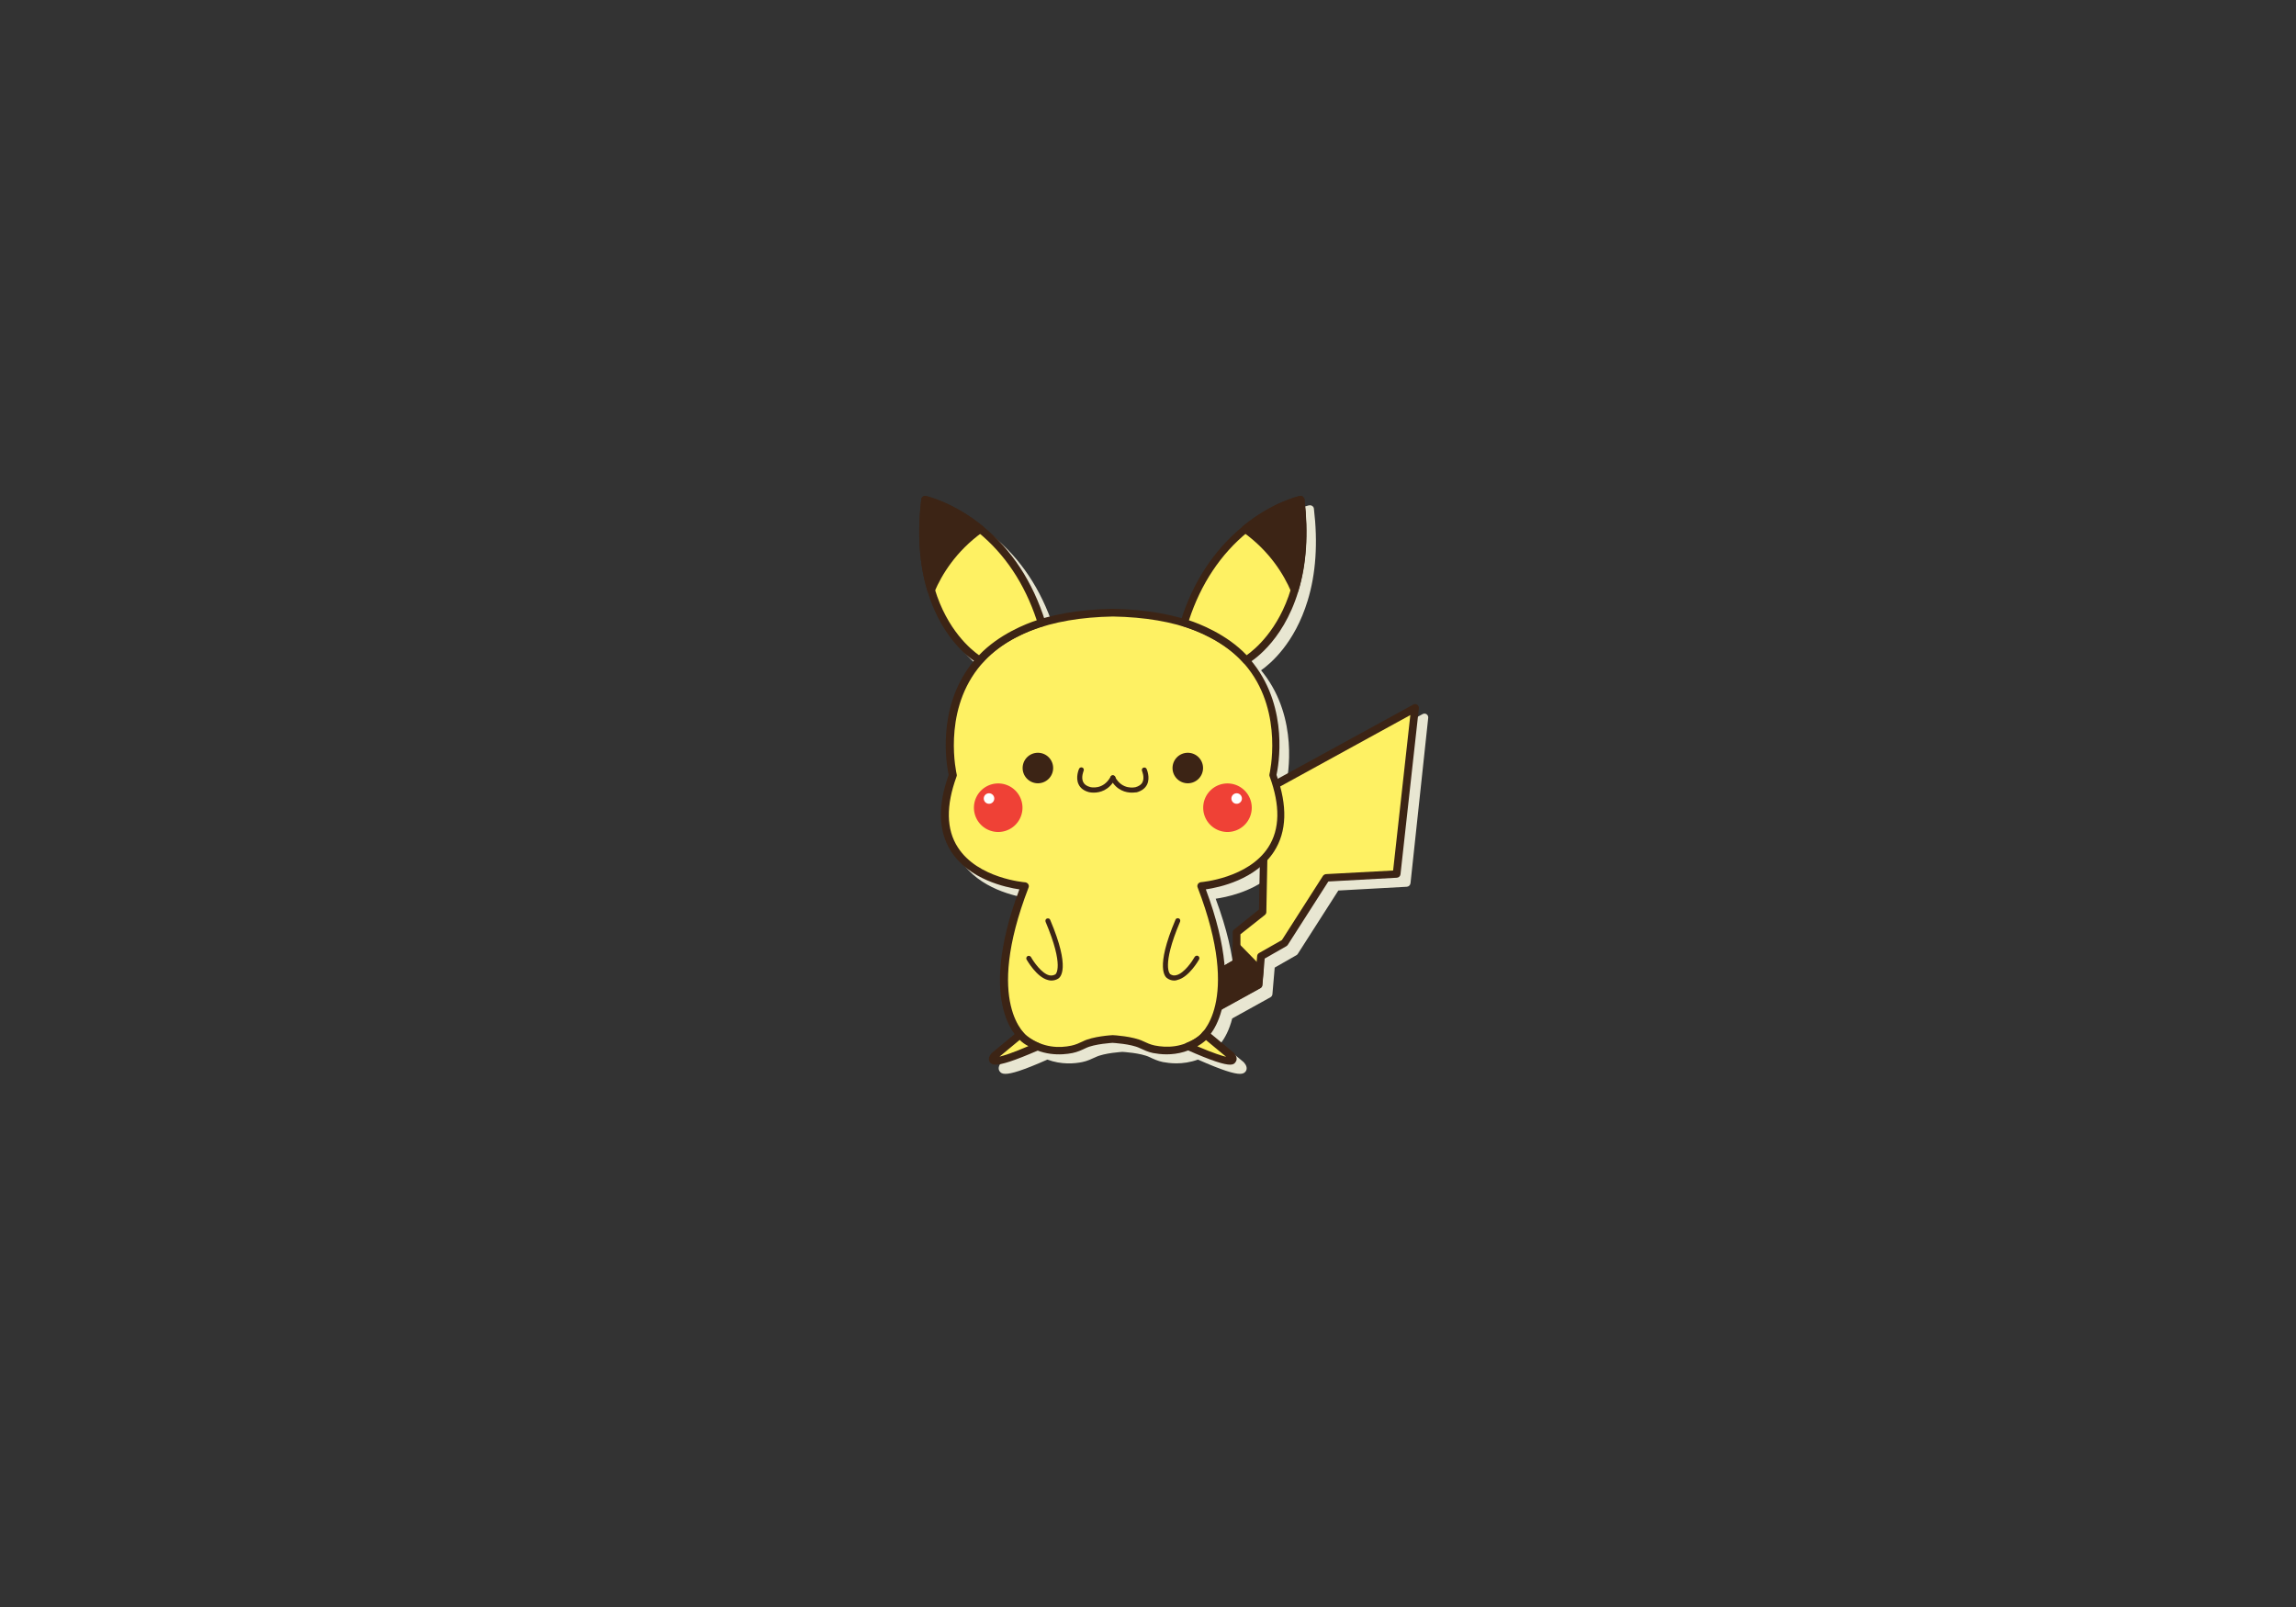 <?xml version="1.0" encoding="utf-8"?>
<svg id="master-artboard" viewBox="0 0 1400 980" version="1.1" xmlns="http://www.w3.org/2000/svg" x="0px" y="0px" width="1400px" height="980px" enable-background="new 0 0 1400 980">
<rect x="0" y="0" width="1400" height="980" fill="#333333" stroke="none"/>
<path fill="#E8E6D2" d="M382.9,249.8c-0.7-0.5-1.6-0.5-2.4-0.1l-82.4,45.2c-0.3-0.8-0.5-1.6-0.8-2.4c1.2-5.5,7.5-40-13.8-67.6&#10;&#9;&#9;&#9;c-0.5-0.6-1-1.3-1.5-1.9c5.8-4.1,20.5-16.5,28.4-42.5c5-16.3,6.3-35.2,3.8-56.1c-0.1-0.7-0.4-1.2-1-1.6c-0.5-0.4-1.2-0.5-1.8-0.4&#10;&#9;&#9;&#9;c-0.1,0-0.3,0.1-0.6,0.1c-0.6,0.2-1.7,0.5-3.1,0.9c-0.1,0-0.3,0.1-0.4,0.1c-6,2-17.9,6.9-30.6,17.2c-17.2,14-29.7,32.8-37.4,56&#10;&#9;&#9;&#9;c-12.2-3.5-26.3-5.4-42-5.7c-15.7,0.3-29.7,2.2-41.9,5.7c-7.6-23.2-20.2-42-37.4-56c-17.8-14.6-34-18.3-34.7-18.4&#10;&#9;&#9;&#9;c-0.6-0.1-1.3,0-1.8,0.4c-0.5,0.4-0.9,1-1,1.6c-0.2,1.3-0.3,2.6-0.4,3.9c-1.6,16.8-0.8,32.2,2.5,45.9c0.1,0.6,0.3,1.2,0.5,1.8&#10;&#9;&#9;&#9;c0.1,0.4,0.2,0.9,0.3,1.3c0.3,1,0.6,2.1,0.9,3.1c0,0,0,0,0,0c7.8,26,22.6,38.4,28.4,42.5c-0.5,0.6-1,1.2-1.5,1.9&#10;&#9;&#9;&#9;c-21.3,27.6-15,62.1-13.8,67.6c-6.8,18.9-6.3,34.6,1.5,46.7c11.1,17.2,33.4,21.9,41.6,23.1c-20.2,54.2-9.8,79-2.8,88.3l-13.8,11.5&#10;&#9;&#9;&#9;c-0.1,0.1-0.2,0.1-0.2,0.2c-1.4,1.5-2.4,3.7-1.1,5.5c0.6,0.8,1.4,1.5,3.5,1.5c3.5,0,10.5-2,25.6-8.7c8.5,3.2,16.6,2.5,21.3,1.5&#10;&#9;&#9;&#9;c3-0.6,5.7-1.9,8.1-3c5.3-2.6,16.5-3.2,16.3-3.2c0.1,0,11.2,0.6,16.6,3.2c2.3,1.1,5.1,2.4,8.1,3c2.2,0.4,5,0.8,8.3,0.8&#10;&#9;&#9;&#9;c3.9,0,8.4-0.6,13.1-2.3c15.1,6.7,22.1,8.7,25.6,8.7c2,0,2.9-0.7,3.5-1.5c1.3-1.8,0.3-4-1.1-5.5c-0.1-0.1-0.1-0.1-0.2-0.2&#10;&#9;&#9;&#9;l-13.8-11.5c2.4-3.2,5.1-8,6.9-15.1l23.3-12.9c0.7-0.4,1.1-1.1,1.2-1.8l1.4-16.3l13.3-7.6c0.3-0.2,0.6-0.4,0.8-0.8l24.7-38.6&#10;&#9;&#9;&#9;l41.8-2.3c1.1-0.1,2-0.9,2.2-2.1L383.9,252C384,251.1,383.6,250.3,382.9,249.8z M254.3,362.3c6.3-0.9,21.2-3.9,32.7-13.3&#10;&#9;&#9;&#9;l-0.5,25.7l-15.2,12.1c-0.5,0.4-0.9,1.1-0.9,1.8v8.6v8.6l-4.8,2.8C264.6,396.3,261.3,381.1,254.3,362.3z" transform="matrix(1, 0, 0, 1, 486.961, 185.767)"/><g transform="matrix(1, 0, 0, 1, 486.961, 185.767)">
				<path fill="#FEF163" d="M375.9,246l-11.2,101.2l-43,2.3l-25.3,39.6l-14.4,8.2l-0.8,8.7l-0.8,8.8l-24.3,13.4&#10;&#9;&#9;&#9;&#9;&#9;c1.4-5.6,2.1-12.7,1.7-21.4l9.2-5.4v-18.5l16-12.8l1.4-74L375.9,246z"/>
				<path fill="#3C2415" d="M256.2,430.5c-0.5,0-1-0.2-1.4-0.5c-0.7-0.6-1.1-1.5-0.8-2.4c1.4-6,2-13,1.6-20.8c0-0.9,0.4-1.7,1.1-2.1&#10;&#9;&#9;&#9;&#9;&#9;l8-4.7v-17.2c0-0.7,0.3-1.4,0.9-1.8l15.1-12.1l1.4-72.9c0-0.8,0.5-1.6,1.2-2l91.5-50.1c0.8-0.4,1.7-0.4,2.4,0.1&#10;&#9;&#9;&#9;&#9;&#9;c0.7,0.5,1.1,1.3,1,2.2L367,347.4c-0.1,1.1-1,2-2.2,2.1l-41.8,2.3l-24.7,38.6c-0.2,0.3-0.5,0.6-0.8,0.8l-13.3,7.6l-1.4,16.3&#10;&#9;&#9;&#9;&#9;&#9;c-0.1,0.8-0.5,1.4-1.2,1.8l-24.3,13.4C257,430.4,256.6,430.5,256.2,430.5z M260.2,408.1c0.2,5.6-0.1,10.9-0.8,15.7l18.8-10.4&#10;&#9;&#9;&#9;&#9;&#9;l1.4-16.2c0.1-0.8,0.5-1.4,1.2-1.8l13.9-7.9l25-39.1c0.4-0.6,1.1-1,1.8-1.1l41-2.2l10.5-94.8l-86.4,47.4l-1.4,72.7&#10;&#9;&#9;&#9;&#9;&#9;c0,0.7-0.3,1.3-0.9,1.8L269.4,384v17.4c0,0.8-0.4,1.6-1.1,2L260.2,408.1z"/>
			</g><path fill="#3C2415" d="M281.2,406l-0.8,8.8l-24.3,13.4c1.4-5.6,2.1-12.7,1.7-21.4l9.2-5.4v-9.9L281.2,406z" transform="matrix(1, 0, 0, 1, 486.961, 185.767)"/><path fill="#3C2415" d="M256.2,430.5c-0.5,0-1-0.2-1.4-0.5c-0.7-0.6-1.1-1.5-0.8-2.4c1.4-6,2-13,1.6-20.8c0-0.9,0.4-1.7,1.1-2.1&#10;&#9;&#9;&#9;&#9;&#9;l8-4.7v-8.6c0-0.9,0.6-1.8,1.4-2.1c0.9-0.4,1.9-0.1,2.5,0.5l14.2,14.5c0.5,0.5,0.7,1.1,0.7,1.8l-0.8,8.8&#10;&#9;&#9;&#9;&#9;&#9;c-0.1,0.8-0.5,1.4-1.2,1.8l-24.3,13.4C257,430.4,256.6,430.5,256.2,430.5z M260.2,408.1c0.2,5.6-0.1,10.9-0.8,15.7l18.8-10.4&#10;&#9;&#9;&#9;&#9;&#9;l0.6-6.5l-9.5-9.7v4.2c0,0.8-0.4,1.6-1.1,2L260.2,408.1z" transform="matrix(1, 0, 0, 1, 486.961, 185.767)"/><path fill="#FEF163" d="M289.2,286.9c0,0,23.4-96.8-97.6-99.1c-121,2.3-97.6,99.1-97.6,99.1c-23.1,62.7,43.9,67.7,43.9,67.7&#10;&#9;&#9;&#9;&#9;&#9;c-28.5,74,0,93.2,0,93.2c10.6,8.2,22.1,7.6,28.8,6.3c2.6-0.5,5.1-1.6,7.5-2.8c5.8-2.8,17.5-3.4,17.5-3.4s11.6,0.6,17.5,3.4&#10;&#9;&#9;&#9;&#9;&#9;c2.4,1.2,4.9,2.3,7.5,2.8c6.6,1.4,18.1,1.9,28.8-6.3c0,0,28.5-19.3,0-93.2C245.3,354.6,312.3,349.6,289.2,286.9z" transform="matrix(1, 0, 0, 1, 486.961, 185.767)"/><path fill="#3C2415" d="M224.4,457.2c-3.3,0-6.1-0.4-8.3-0.8c-3-0.6-5.7-1.9-8.1-3c-5.3-2.6-16.5-3.2-16.6-3.2&#10;&#9;&#9;&#9;&#9;&#9;c0.1,0-11,0.6-16.3,3.2c-2.3,1.1-5.1,2.4-8.1,3c-6.5,1.3-19.1,2.2-30.6-6.7c-1.1-0.7-28.9-20.6-1.8-93.1&#10;&#9;&#9;&#9;&#9;&#9;c-8.2-1.2-30.5-5.9-41.6-23.1c-7.8-12.1-8.3-27.8-1.5-46.7c-1.2-5.5-7.5-40,13.8-67.6c16.7-21.6,45.6-32.9,86.1-33.7&#10;&#9;&#9;&#9;&#9;&#9;c40.6,0.8,69.6,12.1,86.2,33.7c21.3,27.6,15,62.1,13.8,67.6c6.8,18.9,6.3,34.6-1.5,46.7c-11.1,17.2-33.4,21.9-41.6,23.1&#10;&#9;&#9;&#9;&#9;&#9;c27.1,72.5-0.7,92.4-1.9,93.2C239,455.6,230.9,457.2,224.4,457.2z M191.5,445.5c0.7,0,12.4,0.7,18.6,3.7c2.1,1,4.5,2.1,7,2.6&#10;&#9;&#9;&#9;&#9;&#9;c7,1.4,17.3,1.6,26.9-5.8c0.4-0.3,26.6-19.6-0.7-90.6c-0.3-0.7-0.2-1.4,0.2-2.1c0.4-0.6,1.1-1,1.8-1.1c0.3,0,28.9-2.4,41.1-21.3&#10;&#9;&#9;&#9;&#9;&#9;c7.1-11,7.3-25.5,0.8-43.2c-0.2-0.4-0.2-0.9-0.1-1.3c0.1-0.4,8.5-36.8-12.9-64.4c-15.8-20.4-43.5-31.1-82.5-31.8&#10;&#9;&#9;&#9;&#9;&#9;c-38.9,0.7-66.7,11.5-82.5,31.9c-21.4,27.7-12.9,64-12.8,64.4c0.1,0.4,0.1,0.9-0.1,1.3c-6.5,17.7-6.3,32.3,0.8,43.2&#10;&#9;&#9;&#9;&#9;&#9;c12.2,19,40.8,21.3,41.1,21.3c0.7,0.1,1.4,0.5,1.8,1.1c0.4,0.6,0.5,1.4,0.2,2.1c-27.5,71.4-1.1,90.3-0.9,90.5&#10;&#9;&#9;&#9;&#9;&#9;c9.7,7.5,20,7.4,27,5.9c2.5-0.5,4.9-1.6,7-2.6C179.3,446.2,191,445.5,191.5,445.5z" transform="matrix(1, 0, 0, 1, 486.961, 185.767)"/><path fill="#FEF163" d="M135.1,445.2l-15.6,12.9c0,0-9.1,9.9,26.2-5.8C145.7,452.3,138.3,449.7,135.1,445.2z" transform="matrix(1, 0, 0, 1, 486.961, 185.767)"/><path fill="#3C2415" d="M120.1,463.5c-2,0-2.9-0.7-3.5-1.5c-1.3-1.8-0.3-4,1.1-5.5c0.1-0.1,0.1-0.1,0.2-0.2l15.6-12.9&#10;&#9;&#9;&#9;&#9;&#9;c0.5-0.4,1.1-0.6,1.8-0.5c0.6,0.1,1.2,0.4,1.6,1c2.3,3.3,7.6,5.7,9.5,6.4c0.9,0.3,1.5,1.1,1.5,2.1c0,0.9-0.5,1.8-1.4,2.2&#10;&#9;&#9;&#9;&#9;&#9;C130.9,461.4,123.7,463.5,120.1,463.5z M134.8,448.4l-12.3,10.2c2.6-0.6,7.8-2.2,17.6-6.4C138.3,451.3,136.4,450,134.8,448.4z" transform="matrix(1, 0, 0, 1, 486.961, 185.767)"/><path fill="#FEF163" d="M148.1,194c0,0-23.3,6.5-37.7,22.8c0,0-20.1-11.2-29.6-42.7C76.5,160,74.4,141.9,77,119&#10;&#9;&#9;&#9;&#9;&#9;c0,0,16.1,3.6,33.7,18C124.6,148.2,139.4,166.1,148.1,194z" transform="matrix(1, 0, 0, 1, 486.961, 185.767)"/><path fill="#3C2415" d="M110.4,219.1c-0.4,0-0.8-0.1-1.1-0.3c-0.9-0.5-21.1-12-30.7-44c-5-16.3-6.3-35.2-3.8-56.1&#10;&#9;&#9;&#9;&#9;&#9;c0.1-0.7,0.4-1.2,1-1.6c0.5-0.4,1.2-0.5,1.8-0.4c0.7,0.2,16.9,3.9,34.7,18.4c17.7,14.4,30.5,34,38.1,58.2&#10;&#9;&#9;&#9;&#9;&#9;c0.2,0.6,0.1,1.2-0.2,1.8c-0.3,0.5-0.8,1-1.4,1.1c-0.2,0.1-22.9,6.5-36.6,22.1C111.7,218.8,111.1,219.1,110.4,219.1z&#10;&#9;&#9;&#9;&#9;&#9; M79.1,121.9c-2,19.2-0.6,36.5,3.9,51.5c7.6,25.2,22.3,37.1,27,40.4c12.1-12.8,29-19.3,35.2-21.3c-7.4-22.3-19.4-40.4-35.9-53.8&#10;&#9;&#9;&#9;&#9;&#9;C96.4,128.1,84.2,123.5,79.1,121.9z" transform="matrix(1, 0, 0, 1, 486.961, 185.767)"/><path fill="#3C2415" d="M180,297.6c-1.8,0-3-0.3-3-0.3c-3-0.8-5.2-2.4-6.3-4.8c-2-4.2,0.2-9.2,0.3-9.4c0.3-0.8,1.3-1.1,2-0.8&#10;&#9;&#9;&#9;&#9;c0.8,0.3,1.1,1.3,0.8,2c0,0-1.7,3.9-0.3,6.8c0.7,1.5,2.1,2.5,4.3,3.1c0.3,0.1,8,2,12.5-6.4c0.4-0.8,1.3-1,2.1-0.6&#10;&#9;&#9;&#9;&#9;c0.8,0.4,1,1.3,0.6,2.1C189.2,296.4,183.5,297.6,180,297.6z" transform="matrix(1, 0, 0, 1, 486.961, 185.767)"/><path d="M 155.2 282.6 A 9.3 9.3 0 0 1 145.9 291.9 A 9.3 9.3 0 0 1 136.6 282.6 A 9.3 9.3 0 0 1 145.9 273.3 A 9.3 9.3 0 0 1 155.2 282.6 Z" fill="#3C2415" transform="matrix(1, 0, 0, 1, 486.961, 185.767)"/><path d="M 136.5 306.8 A 14.8 14.8 0 0 1 121.7 321.6 A 14.8 14.8 0 0 1 106.9 306.8 A 14.8 14.8 0 0 1 121.7 292 A 14.8 14.8 0 0 1 136.5 306.8 Z" fill="#EF4136" transform="matrix(1, 0, 0, 1, 486.961, 185.767)"/><path d="M 119.3 301.2 A 3.2 3.2 0 0 1 116.1 304.4 A 3.2 3.2 0 0 1 112.9 301.2 A 3.2 3.2 0 0 1 116.1 298 A 3.2 3.2 0 0 1 119.3 301.2 Z" fill="#FFFFFF" transform="matrix(1, 0, 0, 1, 486.961, 185.767)"/><path fill="#3C2415" d="M154.1,412.2c-0.7,0-1.3-0.1-2-0.3c-7-1.7-12.8-12.1-13.1-12.5c-0.4-0.7-0.1-1.7,0.6-2.1&#10;&#9;&#9;&#9;&#9;c0.7-0.4,1.7-0.1,2.1,0.6c1.5,2.7,6.4,9.9,11.1,11.1c1.4,0.3,2.6,0.1,3.8-0.6c0.1,0,5.6-4.6-6-32c-0.3-0.8,0-1.7,0.8-2&#10;&#9;&#9;&#9;&#9;c0.8-0.3,1.7,0,2,0.8c12.6,29.7,6.2,35.1,4.8,35.9C157,411.8,155.6,412.2,154.1,412.2z" transform="matrix(1, 0, 0, 1, 486.961, 185.767)"/><path fill="#3C2415" d="M110.8,136.9c-16.1,11.5-25.2,25.9-30,37.2C76.5,160,74.4,141.9,77,119C77,119,93.2,122.5,110.8,136.9z" transform="matrix(1, 0, 0, 1, 486.961, 185.767)"/><path fill="#3C2415" d="M80.8,176.4c0,0-0.1,0-0.1,0c-1-0.1-1.8-0.7-2.1-1.6c-5-16.3-6.3-35.2-3.8-56.1c0.1-0.7,0.4-1.2,1-1.6&#10;&#9;&#9;&#9;&#9;&#9;c0.5-0.4,1.2-0.5,1.8-0.4c0.7,0.2,16.9,3.9,34.7,18.4c0.6,0.5,0.9,1.1,0.8,1.9c0,0.7-0.4,1.4-1,1.8&#10;&#9;&#9;&#9;&#9;&#9;c-16.3,11.7-24.9,26.1-29.2,36.2C82.5,175.8,81.7,176.4,80.8,176.4z M79.1,121.9c-1.7,16.7-0.9,32,2.3,45.5&#10;&#9;&#9;&#9;&#9;&#9;c4.8-9.4,12.8-20.8,25.6-30.6C94.9,127.6,83.8,123.4,79.1,121.9z" transform="matrix(1, 0, 0, 1, 486.961, 185.767)"/><path fill="#FEF163" d="M248.1,445.2l15.6,12.9c0,0,9.1,9.9-26.2-5.8C237.5,452.3,244.9,449.7,248.1,445.2z" transform="matrix(1, 0, 0, 1, 486.961, 185.767)"/><path fill="#3C2415" d="M263.1,463.5c-3.5,0-10.7-2.1-26.5-9.1c-0.9-0.4-1.4-1.3-1.4-2.2c0-0.9,0.6-1.8,1.5-2.1&#10;&#9;&#9;&#9;&#9;&#9;c0.1,0,6.7-2.4,9.5-6.4c0.4-0.5,0.9-0.9,1.6-1c0.6-0.1,1.3,0.1,1.8,0.5l15.6,12.9c0.1,0.1,0.2,0.1,0.2,0.2&#10;&#9;&#9;&#9;&#9;&#9;c1.4,1.5,2.4,3.7,1.1,5.5C265.9,462.8,265.1,463.5,263.1,463.5z M243.1,452.3c9.8,4.2,15,5.8,17.6,6.4l-12.3-10.2&#10;&#9;&#9;&#9;&#9;&#9;C246.8,450,244.9,451.3,243.1,452.3z" transform="matrix(1, 0, 0, 1, 486.961, 185.767)"/><path fill="#FEF163" d="M235.1,194c0,0,23.3,6.5,37.7,22.8c0,0,20.1-11.2,29.6-42.7c4.3-14.1,6.4-32.2,3.7-55.1&#10;&#9;&#9;&#9;&#9;&#9;c0,0-16.1,3.6-33.7,18C258.6,148.2,243.8,166.1,235.1,194z" transform="matrix(1, 0, 0, 1, 486.961, 185.767)"/><path fill="#3C2415" d="M272.8,219.1c-0.6,0-1.3-0.3-1.7-0.8c-13.7-15.5-36.4-22-36.6-22.1c-0.6-0.2-1.1-0.6-1.4-1.1&#10;&#9;&#9;&#9;&#9;&#9;c-0.3-0.5-0.4-1.2-0.2-1.8c7.5-24.2,20.4-43.7,38.1-58.2c17.8-14.6,34-18.3,34.7-18.4c0.6-0.1,1.3,0,1.8,0.4&#10;&#9;&#9;&#9;&#9;&#9;c0.5,0.4,0.9,1,1,1.6c2.4,20.9,1.2,39.8-3.8,56.1c-9.7,32.1-29.9,43.6-30.7,44C273.5,219,273.2,219.1,272.8,219.1z M238,192.5&#10;&#9;&#9;&#9;&#9;&#9;c6.1,2,23.1,8.5,35.2,21.3c4.7-3.3,19.4-15.2,27-40.4c4.6-15,5.9-32.3,3.9-51.5c-5.1,1.6-17.3,6.2-30.3,16.8&#10;&#9;&#9;&#9;&#9;&#9;C257.4,152.1,245.3,170.2,238,192.5z" transform="matrix(1, 0, 0, 1, 486.961, 185.767)"/><path fill="#3C2415" d="M203.2,297.6c-3.5,0-9.3-1.2-13-8.2c-0.4-0.8-0.1-1.7,0.6-2.1c0.7-0.4,1.7-0.1,2.1,0.6&#10;&#9;&#9;&#9;&#9;c4.4,8.4,12.2,6.4,12.5,6.4c2.1-0.6,3.6-1.6,4.3-3.1c1.4-2.9-0.3-6.8-0.3-6.8c-0.3-0.8,0-1.7,0.8-2c0.8-0.3,1.7,0,2,0.8&#10;&#9;&#9;&#9;&#9;c0.1,0.2,2.3,5.2,0.3,9.4c-1.1,2.3-3.2,3.9-6.3,4.8C206.2,297.3,205,297.6,203.2,297.6z" transform="matrix(1, 0, 0, 1, 486.961, 185.767)"/><path d="M 246.6 282.6 A 9.3 9.3 0 0 1 237.3 291.9 A 9.3 9.3 0 0 1 228 282.6 A 9.3 9.3 0 0 1 237.3 273.3 A 9.3 9.3 0 0 1 246.6 282.6 Z" fill="#3C2415" transform="matrix(1, 0, 0, 1, 486.961, 185.767)"/><path d="M 276.3 306.8 A 14.8 14.8 0 0 1 261.5 321.6 A 14.8 14.8 0 0 1 246.7 306.8 A 14.8 14.8 0 0 1 261.5 292 A 14.8 14.8 0 0 1 276.3 306.8 Z" fill="#EF4136" transform="matrix(1, 0, 0, 1, 486.961, 185.767)"/><path d="M 270.3 301.2 A 3.2 3.2 0 0 1 267.1 304.4 A 3.2 3.2 0 0 1 263.9 301.2 A 3.2 3.2 0 0 1 267.1 298 A 3.2 3.2 0 0 1 270.3 301.2 Z" fill="#FFFFFF" transform="matrix(1, 0, 0, 1, 486.961, 185.767)"/><path fill="#3C2415" d="M229.1,412.2c-1.5,0-2.9-0.4-4.2-1.3c-1.3-0.7-7.7-6.1,4.9-35.8c0.3-0.8,1.2-1.1,2-0.8&#10;&#9;&#9;&#9;&#9;c0.8,0.3,1.1,1.2,0.8,2c-11.6,27.4-6.1,32-6,32c1.2,0.8,2.4,1,3.8,0.6c4.7-1.2,9.6-8.4,11.1-11.1c0.4-0.7,1.4-1,2.1-0.6&#10;&#9;&#9;&#9;&#9;c0.7,0.4,1,1.4,0.6,2.1c-0.2,0.4-6.1,10.8-13.1,12.5C230.4,412.1,229.7,412.2,229.1,412.2z" transform="matrix(1, 0, 0, 1, 486.961, 185.767)"/><path fill="#3C2415" d="M272.4,136.9c16.1,11.5,25.2,25.9,30,37.2c4.3-14.1,6.4-32.2,3.7-55.1C306.1,119,290,122.5,272.4,136.9z&#10;&#9;&#9;&#9;&#9;&#9;" transform="matrix(1, 0, 0, 1, 486.961, 185.767)"/><path fill="#3C2415" d="M302.4,176.4c-0.9,0-1.8-0.5-2.1-1.4c-4.3-10.1-12.9-24.5-29.2-36.2c-0.6-0.4-0.9-1.1-1-1.8&#10;&#9;&#9;&#9;&#9;&#9;c0-0.7,0.3-1.4,0.8-1.9c17.8-14.6,34-18.3,34.7-18.4c0.6-0.1,1.3,0,1.8,0.4c0.5,0.4,0.9,1,1,1.6c2.4,20.9,1.2,39.8-3.8,56.1&#10;&#9;&#9;&#9;&#9;&#9;c-0.3,0.9-1.1,1.6-2.1,1.6C302.5,176.4,302.5,176.4,302.4,176.4z M276.2,136.9c12.8,9.8,20.8,21.2,25.6,30.6&#10;&#9;&#9;&#9;&#9;&#9;c3.2-13.6,4-28.8,2.3-45.5C299.4,123.4,288.3,127.6,276.2,136.9z" transform="matrix(1, 0, 0, 1, 486.961, 185.767)"/>
<path d="M 857.996 620.934" style="fill: rgb(255, 254, 242); fill-opacity: 0; stroke: rgb(0, 0, 0); stroke-opacity: 1; stroke-width: 0; paint-order: fill;"/><path d="M 697.479 512.72" style="fill: rgb(232, 230, 210); fill-opacity: 1; stroke: rgb(0, 0, 0); stroke-opacity: 1; stroke-width: 0; paint-order: fill;"/></svg>